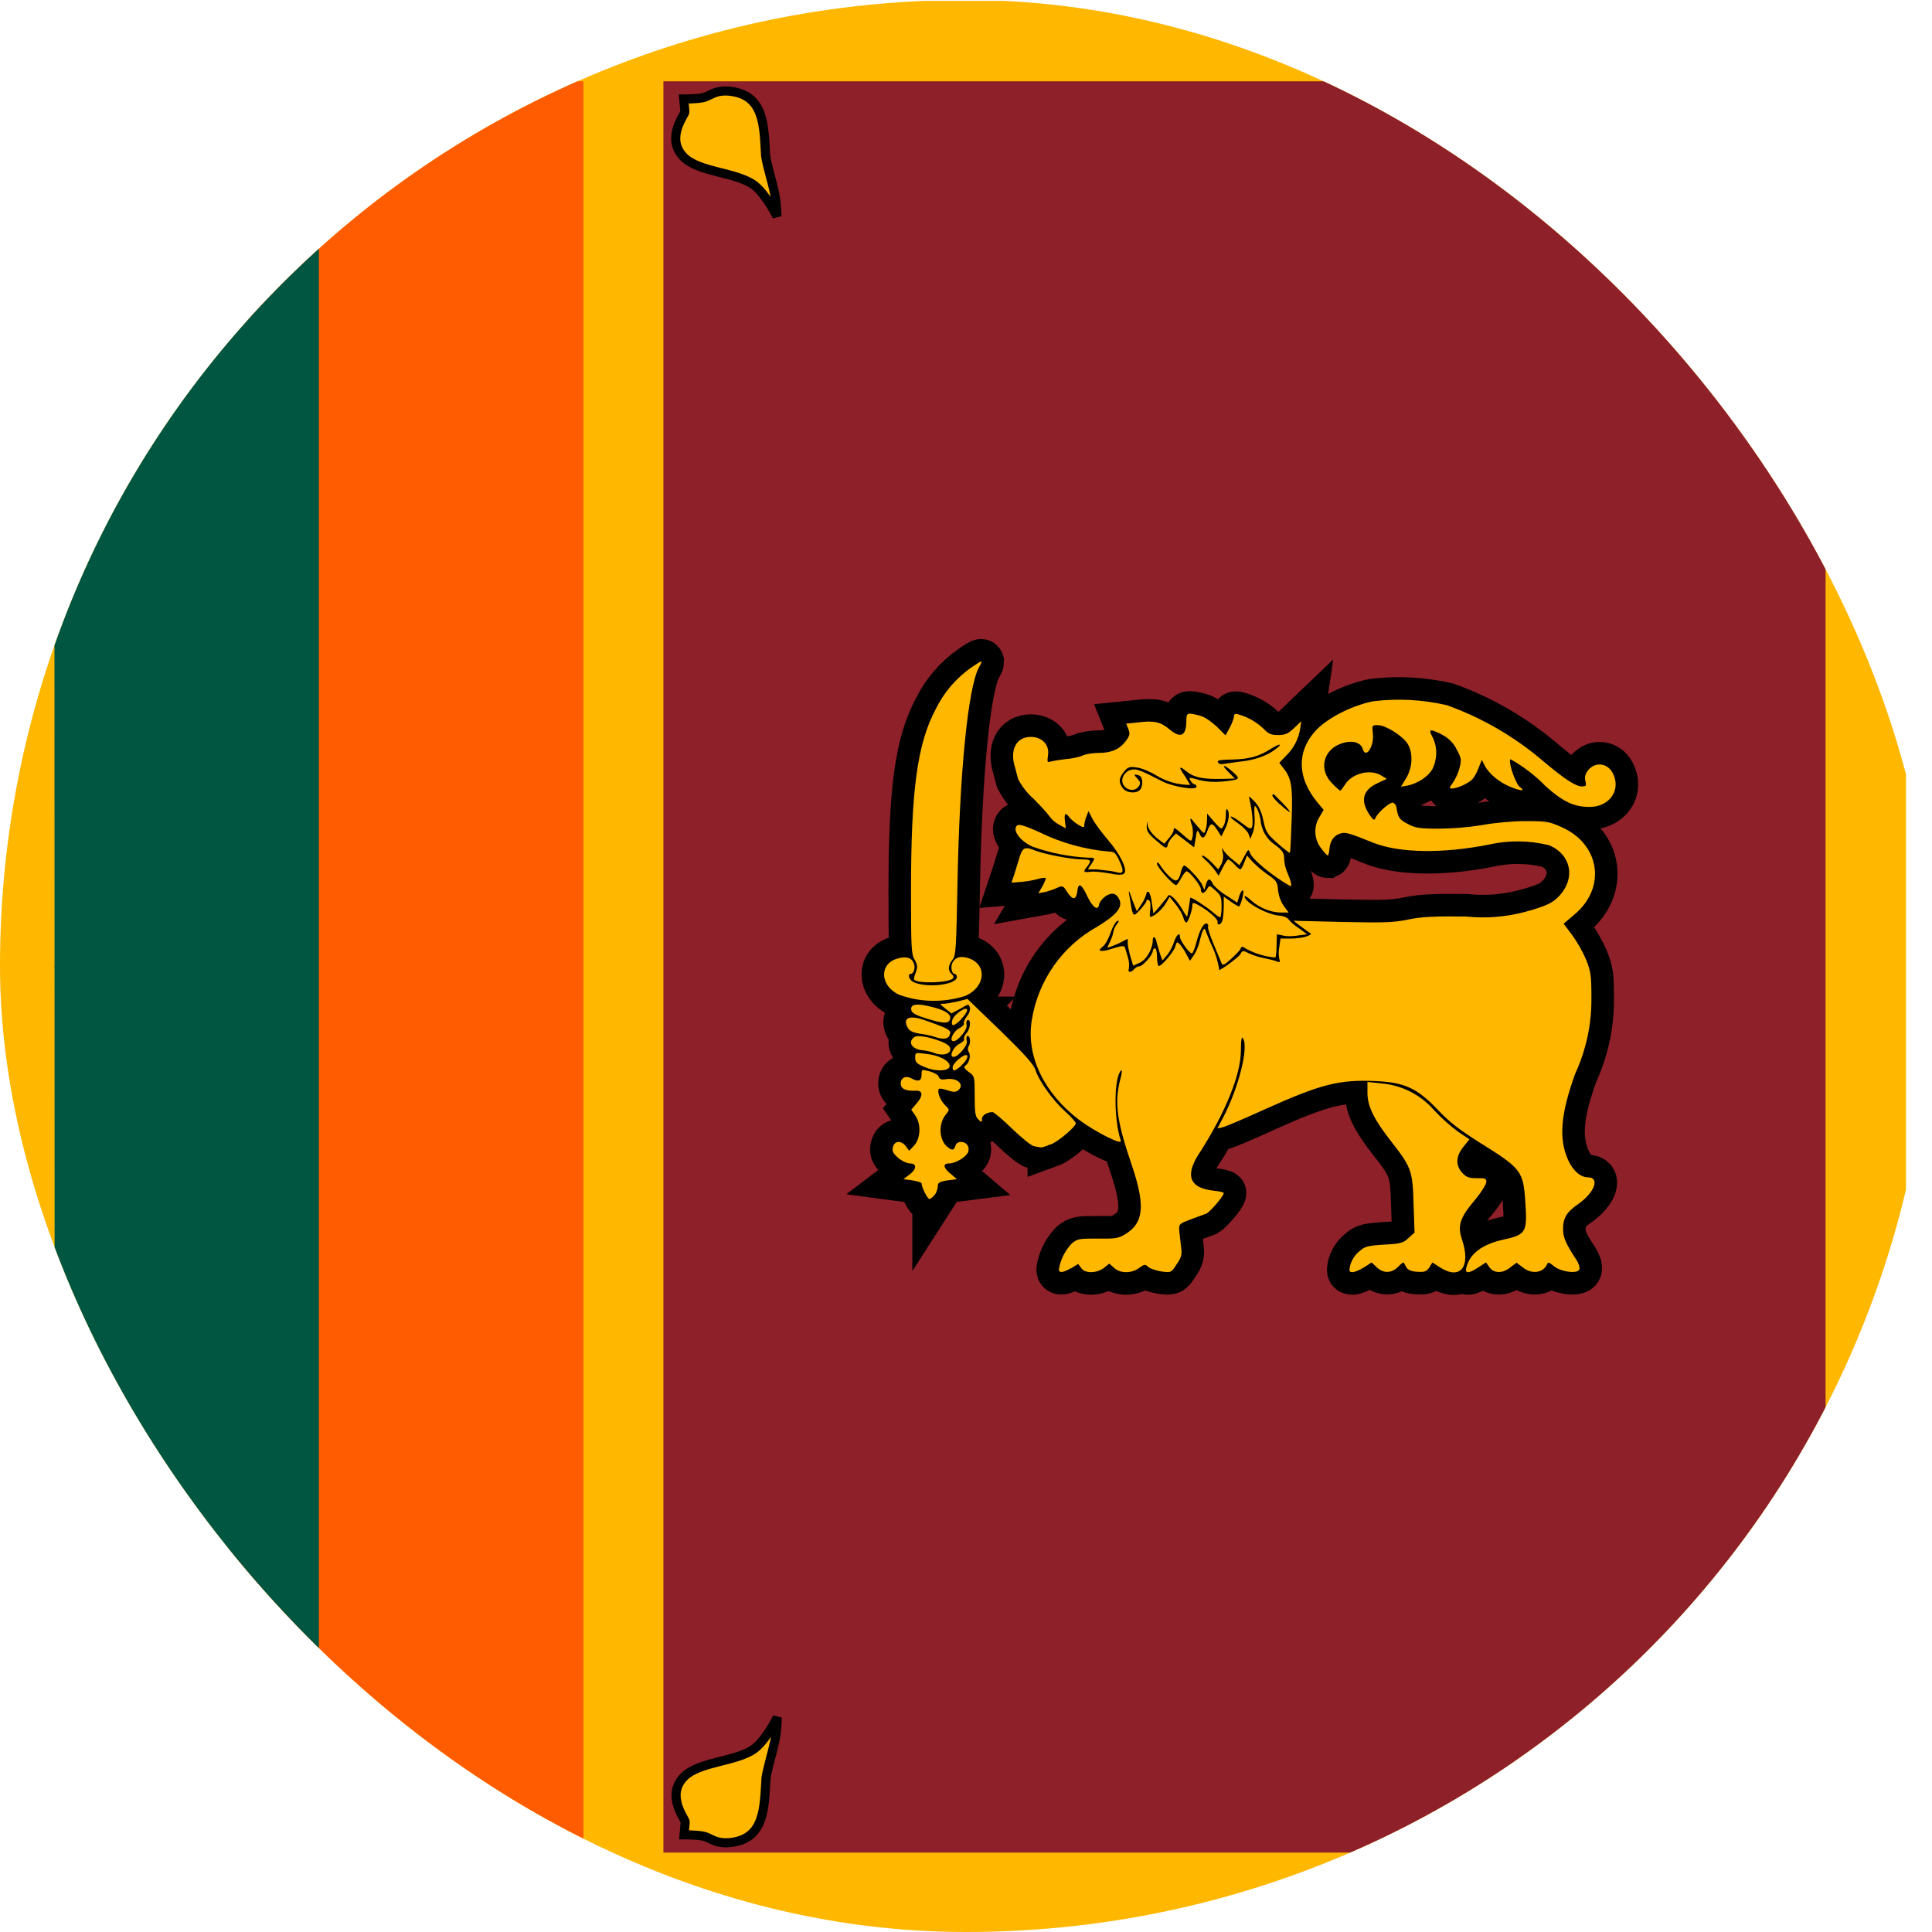 <svg width="24" height="24" viewBox="0 0 24 24" fill="none" xmlns="http://www.w3.org/2000/svg">
<g clip-path="url(#clip0_3905_9815)">
<g clip-path="url(#clip1_3905_9815)">
<path d="M-0.323 0.011H23.677V24.011H-0.323V0.011Z" fill="#FFB700"/>
<path d="M0.675 12.011L3.961 1.01H7.247V23.013H3.966L0.675 12.011Z" fill="#FF5B00"/>
<path d="M0.675 1.01H3.961V23.013H0.68L0.675 1.01Z" fill="#005641"/>
<path d="M8.241 1.01H22.678V23.013H8.241V1.01Z" fill="#8D2029"/>
<path d="M21.398 21.335C21.398 21.335 21.534 21.611 21.684 21.724C21.909 21.888 22.364 21.878 22.556 22.071C22.791 22.305 22.538 22.605 22.542 22.633L22.556 22.793C22.556 22.793 22.397 22.793 22.331 22.807C22.233 22.821 22.191 22.9 22.008 22.891C21.544 22.858 21.562 22.441 21.539 22.085C21.516 21.944 21.459 21.771 21.431 21.635C21.403 21.517 21.398 21.335 21.398 21.335Z" fill="#FFB700" stroke="black" stroke-width="0.113"/>
<path d="M9.656 21.335C9.656 21.335 9.52 21.611 9.37 21.724C9.145 21.888 8.691 21.878 8.498 22.071C8.264 22.305 8.517 22.605 8.512 22.633L8.498 22.793C8.498 22.793 8.658 22.793 8.723 22.807C8.822 22.821 8.864 22.9 9.047 22.891C9.511 22.858 9.492 22.441 9.516 22.085C9.539 21.944 9.595 21.771 9.623 21.635C9.652 21.517 9.656 21.335 9.656 21.335Z" fill="#FFB700" stroke="black" stroke-width="0.113"/>
<path d="M21.398 2.688C21.398 2.688 21.534 2.411 21.684 2.299C21.909 2.135 22.364 2.144 22.556 1.952C22.791 1.717 22.538 1.417 22.542 1.389L22.556 1.23C22.556 1.23 22.397 1.23 22.331 1.216C22.233 1.202 22.191 1.122 22.008 1.131C21.544 1.164 21.562 1.581 21.539 1.938C21.516 2.078 21.459 2.252 21.431 2.388C21.403 2.505 21.398 2.688 21.398 2.688Z" fill="#FFB700" stroke="black" stroke-width="0.113"/>
<path d="M9.652 2.688C9.652 2.688 9.516 2.411 9.366 2.299C9.141 2.135 8.686 2.144 8.494 1.952C8.259 1.717 8.513 1.417 8.508 1.389L8.494 1.23C8.494 1.23 8.653 1.23 8.719 1.216C8.817 1.202 8.859 1.122 9.042 1.131C9.506 1.164 9.488 1.581 9.511 1.938C9.534 2.078 9.591 2.252 9.619 2.388C9.647 2.505 9.652 2.688 9.652 2.688Z" fill="#FFB700" stroke="black" stroke-width="0.113"/>
<path d="M13.308 15.754L13.394 15.701L13.432 15.754C13.48 15.821 13.619 15.818 13.709 15.754L13.78 15.697L13.84 15.75C13.915 15.821 14.058 15.821 14.152 15.75C14.215 15.705 14.227 15.701 14.264 15.739C14.29 15.761 14.365 15.784 14.429 15.795C14.549 15.81 14.549 15.81 14.617 15.705C14.677 15.619 14.684 15.585 14.673 15.499L14.65 15.3C14.643 15.203 14.647 15.203 14.785 15.15L14.988 15.075C15.044 15.041 15.202 14.857 15.202 14.82C15.202 14.812 15.142 14.797 15.067 14.79C14.767 14.755 14.715 14.592 14.913 14.303C15.224 13.815 15.415 13.346 15.415 13.05C15.415 12.918 15.424 12.867 15.442 12.9C15.513 13.016 15.385 13.515 15.198 13.875L15.123 14.018L15.194 14.002C15.232 13.991 15.472 13.89 15.719 13.777C16.402 13.47 16.634 13.41 17.077 13.429C17.448 13.444 17.602 13.515 17.864 13.789C18.003 13.939 18.138 14.04 18.382 14.194C18.899 14.516 18.922 14.546 18.948 14.929C18.974 15.311 18.959 15.338 18.667 15.401C18.412 15.459 18.262 15.571 18.217 15.739C18.192 15.824 18.242 15.825 18.367 15.742L18.46 15.682L18.502 15.742C18.558 15.821 18.67 15.821 18.764 15.742L18.839 15.686L18.914 15.742C19.027 15.836 19.177 15.814 19.222 15.697C19.229 15.678 19.254 15.686 19.297 15.724C19.383 15.799 19.597 15.829 19.619 15.769C19.627 15.746 19.612 15.694 19.582 15.649C19.458 15.461 19.417 15.375 19.417 15.274C19.417 15.131 19.454 15.06 19.619 14.947C19.814 14.805 19.874 14.625 19.724 14.625C19.634 14.625 19.54 14.543 19.48 14.411C19.36 14.141 19.387 13.841 19.567 13.339C19.704 13.043 19.773 12.72 19.769 12.394C19.769 12.116 19.762 12.071 19.702 11.918C19.655 11.811 19.597 11.709 19.529 11.614L19.424 11.475L19.555 11.363C19.96 11.029 19.878 10.481 19.39 10.271C19.24 10.204 19.203 10.2 18.94 10.2C18.79 10.2 18.547 10.223 18.415 10.249C18.239 10.277 18.061 10.292 17.883 10.294C17.628 10.294 17.583 10.286 17.485 10.234C17.384 10.181 17.365 10.155 17.347 10.027C17.345 10.015 17.34 10.004 17.333 9.994C17.326 9.985 17.316 9.977 17.305 9.971C17.268 9.96 17.11 10.099 17.088 10.159C17.073 10.193 17.065 10.189 17.032 10.148C17 10.107 16.974 10.061 16.957 10.012C16.917 9.89 16.969 9.795 17.114 9.728L17.227 9.675L17.159 9.634C17.024 9.548 16.792 9.608 16.709 9.746C16.683 9.784 16.657 9.821 16.649 9.821C16.642 9.821 16.597 9.784 16.552 9.735C16.375 9.563 16.435 9.308 16.672 9.233C16.795 9.191 16.908 9.221 16.93 9.308C16.968 9.431 17.073 9.266 17.054 9.113C17.043 9.011 17.043 9.008 17.114 9.008C17.212 9.008 17.414 9.135 17.482 9.233C17.557 9.349 17.549 9.533 17.467 9.668L17.403 9.773L17.489 9.758C17.609 9.731 17.729 9.656 17.789 9.563C17.821 9.503 17.838 9.437 17.841 9.369C17.844 9.302 17.831 9.235 17.804 9.173C17.748 9.071 17.755 9.056 17.838 9.09C17.973 9.146 18.048 9.21 18.1 9.319C18.153 9.416 18.157 9.439 18.13 9.544C18.112 9.608 18.084 9.668 18.048 9.724C18.003 9.784 17.999 9.795 18.037 9.795C18.104 9.795 18.239 9.731 18.288 9.683C18.314 9.653 18.352 9.589 18.37 9.533L18.408 9.439L18.445 9.514C18.502 9.615 18.614 9.709 18.749 9.769C18.895 9.829 18.955 9.833 18.88 9.776C18.828 9.739 18.73 9.458 18.764 9.431C18.926 9.522 19.074 9.636 19.203 9.769C19.417 9.96 19.552 10.024 19.747 10.024C19.998 10.024 20.144 9.806 20.032 9.6C19.968 9.48 19.822 9.461 19.732 9.563C19.694 9.608 19.682 9.654 19.694 9.701C19.709 9.761 19.705 9.769 19.649 9.769C19.574 9.769 19.432 9.675 19.177 9.461C18.822 9.156 18.414 8.918 17.973 8.76C17.674 8.691 17.366 8.674 17.062 8.711C16.822 8.756 16.537 8.895 16.379 9.041C16.105 9.304 16.102 9.653 16.368 9.971L16.443 10.061L16.394 10.144C16.356 10.202 16.337 10.271 16.34 10.341C16.342 10.411 16.366 10.478 16.409 10.534C16.447 10.586 16.484 10.627 16.495 10.627C16.503 10.623 16.509 10.598 16.514 10.553C16.522 10.45 16.564 10.385 16.642 10.357C16.709 10.331 16.754 10.346 17.062 10.47C17.388 10.598 17.924 10.605 18.494 10.492C18.741 10.436 18.998 10.439 19.244 10.5C19.514 10.613 19.574 10.901 19.379 11.119C19.293 11.216 19.214 11.254 18.94 11.329C18.702 11.392 18.454 11.411 18.209 11.385C17.804 11.381 17.658 11.389 17.497 11.422C17.313 11.46 17.204 11.464 16.679 11.453L16.068 11.438L16.135 11.49L16.252 11.576C16.3 11.602 16.297 11.606 16.229 11.633C16.192 11.648 16.102 11.659 16.03 11.659H15.907L15.892 11.764C15.882 11.813 15.882 11.864 15.892 11.914C15.907 11.949 15.897 11.959 15.862 11.944C15.835 11.932 15.764 11.914 15.7 11.902C15.636 11.889 15.573 11.869 15.513 11.842C15.442 11.805 15.434 11.805 15.408 11.854C15.385 11.891 15.175 12.049 15.145 12.049C15.132 11.951 15.104 11.857 15.063 11.768C15.025 11.689 14.992 11.599 14.98 11.572C14.97 11.533 14.958 11.529 14.943 11.561C14.932 11.58 14.917 11.636 14.905 11.681C14.892 11.742 14.869 11.8 14.838 11.854L14.782 11.936L14.744 11.865C14.707 11.79 14.647 11.707 14.624 11.707C14.617 11.707 14.608 11.726 14.598 11.764C14.579 11.824 14.433 12 14.395 12C14.384 12 14.373 11.951 14.373 11.887C14.373 11.831 14.362 11.779 14.347 11.779C14.332 11.781 14.323 11.794 14.32 11.816C14.32 11.861 14.197 12.004 14.152 12.004C14.132 12.004 14.11 12.016 14.088 12.041C14.043 12.09 14.005 12.082 14.024 12.026C14.029 11.978 14.024 11.93 14.009 11.884L13.972 11.764C13.967 11.746 13.917 11.752 13.822 11.783C13.672 11.831 13.619 11.82 13.698 11.76C13.728 11.738 13.773 11.659 13.795 11.588C13.822 11.512 13.859 11.449 13.878 11.441C13.905 11.431 13.903 11.446 13.87 11.486C13.849 11.515 13.835 11.549 13.829 11.584C13.829 11.602 13.81 11.651 13.792 11.693C13.773 11.734 13.754 11.768 13.758 11.771C13.762 11.775 13.822 11.752 13.889 11.723L14.009 11.662V11.715C14.009 11.745 14.024 11.82 14.043 11.884L14.077 11.996L14.159 11.959C14.242 11.921 14.32 11.786 14.32 11.678C14.32 11.625 14.35 11.633 14.365 11.689C14.365 11.704 14.388 11.768 14.403 11.828L14.44 11.932L14.497 11.865C14.53 11.828 14.568 11.752 14.583 11.704C14.613 11.614 14.658 11.572 14.658 11.64C14.658 11.685 14.785 11.857 14.808 11.842C14.823 11.835 14.845 11.771 14.864 11.7C14.902 11.55 14.958 11.453 14.995 11.475C15.01 11.485 15.014 11.498 15.007 11.512C14.999 11.52 15.029 11.617 15.074 11.723L15.172 11.959C15.187 11.996 15.202 11.996 15.295 11.91C15.352 11.857 15.408 11.801 15.412 11.783C15.423 11.752 15.434 11.756 15.487 11.79C15.597 11.848 15.718 11.884 15.843 11.895C15.85 11.887 15.858 11.82 15.858 11.745L15.862 11.606L15.937 11.621C15.974 11.633 16.06 11.633 16.124 11.621L16.237 11.606L16.135 11.531C16.079 11.494 16.023 11.445 16.008 11.422C15.993 11.4 15.944 11.377 15.888 11.374C15.734 11.359 15.46 11.209 15.46 11.134C15.465 11.124 15.493 11.141 15.543 11.186C15.648 11.28 15.79 11.336 15.918 11.336H16.008L15.952 11.261C15.912 11.203 15.886 11.136 15.877 11.066C15.869 10.954 15.858 10.939 15.742 10.86C15.674 10.812 15.611 10.758 15.554 10.699L15.49 10.627L15.457 10.714C15.437 10.766 15.42 10.795 15.408 10.8C15.4 10.8 15.363 10.77 15.333 10.736C15.312 10.712 15.286 10.691 15.258 10.676C15.247 10.676 15.22 10.721 15.19 10.777L15.138 10.879L15.1 10.822C15.067 10.777 15.029 10.734 14.988 10.695C14.94 10.655 14.924 10.633 14.939 10.627C14.954 10.627 15.003 10.665 15.052 10.714L15.134 10.8L15.172 10.736C15.193 10.692 15.2 10.642 15.19 10.594C15.175 10.529 15.179 10.52 15.202 10.568C15.234 10.61 15.272 10.648 15.314 10.68L15.397 10.748L15.453 10.646C15.509 10.541 15.509 10.541 15.532 10.605C15.569 10.684 15.813 10.886 16.019 11.002C16.057 11.023 16.044 10.96 15.982 10.815C15.964 10.767 15.954 10.716 15.952 10.665C15.952 10.598 15.933 10.568 15.847 10.5C15.793 10.466 15.748 10.419 15.716 10.364C15.683 10.31 15.664 10.248 15.659 10.185C15.648 10.121 15.625 10.054 15.607 10.031C15.584 9.989 15.577 10.021 15.584 10.129C15.592 10.207 15.58 10.305 15.562 10.346L15.532 10.421L15.509 10.357C15.494 10.324 15.434 10.264 15.378 10.226C15.322 10.189 15.28 10.151 15.288 10.144C15.295 10.136 15.355 10.17 15.419 10.219C15.52 10.297 15.539 10.305 15.554 10.271C15.569 10.234 15.554 10.061 15.524 9.941C15.509 9.881 15.509 9.881 15.584 9.956C15.634 10.004 15.67 10.081 15.693 10.189C15.723 10.331 15.738 10.357 15.869 10.474C15.948 10.545 16.019 10.598 16.023 10.594C16.03 10.586 16.038 10.406 16.045 10.189C16.06 9.773 16.045 9.671 15.944 9.544L15.892 9.476L15.974 9.39C16.067 9.302 16.128 9.186 16.15 9.06L16.165 8.959L16.075 9.045C16 9.116 15.963 9.131 15.877 9.131C15.79 9.131 15.757 9.116 15.7 9.056C15.613 8.972 15.506 8.91 15.389 8.876C15.347 8.861 15.327 8.869 15.329 8.899C15.329 8.921 15.307 8.981 15.277 9.038L15.224 9.135L15.112 9.023C15.04 8.959 14.962 8.903 14.898 8.888C14.744 8.85 14.737 8.85 14.737 8.966C14.734 9.144 14.664 9.175 14.527 9.06C14.422 8.97 14.339 8.948 14.14 8.974L13.99 8.989L14.017 9.056C14.039 9.113 14.035 9.139 13.987 9.203C13.908 9.308 13.807 9.353 13.649 9.353C13.574 9.353 13.484 9.368 13.447 9.386C13.409 9.405 13.312 9.424 13.233 9.431C13.158 9.439 13.072 9.454 13.045 9.461C13.008 9.476 13.008 9.461 13.019 9.379C13.038 9.251 12.944 9.154 12.805 9.154C12.622 9.154 12.539 9.319 12.61 9.536L12.648 9.679C12.697 9.773 12.763 9.856 12.843 9.926C12.94 10.024 13.03 10.125 13.045 10.151C13.075 10.19 13.114 10.222 13.158 10.245L13.24 10.29L13.229 10.2C13.217 10.1 13.237 10.086 13.289 10.159C13.308 10.181 13.357 10.223 13.394 10.245C13.458 10.283 13.469 10.283 13.469 10.252C13.469 10.23 13.48 10.181 13.495 10.144L13.522 10.076L13.57 10.17C13.597 10.223 13.683 10.339 13.762 10.432C13.915 10.609 14.013 10.807 13.964 10.852C13.942 10.871 13.889 10.871 13.777 10.849C13.694 10.834 13.589 10.822 13.544 10.83C13.458 10.841 13.45 10.83 13.507 10.762C13.563 10.688 13.552 10.676 13.439 10.676C13.308 10.676 12.982 10.613 12.854 10.564C12.734 10.515 12.704 10.526 12.667 10.643L12.603 10.852L12.565 10.965L12.7 10.954C12.77 10.947 12.839 10.934 12.907 10.916C12.933 10.907 12.961 10.904 12.989 10.905C12.997 10.909 12.978 10.954 12.952 11.006L12.899 11.096L12.982 11.081C13.027 11.07 13.094 11.047 13.132 11.029C13.199 10.999 13.207 10.999 13.259 11.085C13.327 11.185 13.368 11.181 13.383 11.074C13.393 10.959 13.433 10.976 13.503 11.126C13.57 11.269 13.638 11.321 13.653 11.239C13.66 11.204 13.687 11.169 13.732 11.134C13.814 11.079 13.873 11.095 13.908 11.182C13.945 11.276 13.863 11.37 13.63 11.512C13.415 11.631 13.23 11.798 13.089 11.999C12.948 12.201 12.855 12.432 12.817 12.675C12.745 13.117 12.967 13.575 13.402 13.909C13.612 14.066 13.945 14.231 13.923 14.171C13.833 13.898 13.837 13.384 13.927 13.297C13.942 13.283 13.938 13.335 13.915 13.414C13.84 13.71 13.878 13.943 14.065 14.49C14.23 14.985 14.208 15.199 13.968 15.338C13.893 15.383 13.844 15.39 13.638 15.386C13.413 15.386 13.387 15.386 13.315 15.446C13.23 15.535 13.174 15.647 13.154 15.769C13.154 15.816 13.204 15.811 13.304 15.754H13.308Z" fill="#FFB700" stroke="black" stroke-width="0.56"/>
<path d="M16.945 15.743L17.039 15.683L17.103 15.743C17.185 15.821 17.287 15.818 17.365 15.739C17.405 15.699 17.429 15.68 17.437 15.683L17.47 15.743C17.488 15.775 17.533 15.794 17.605 15.799C17.692 15.803 17.718 15.799 17.755 15.746L17.793 15.683L17.887 15.743C18.142 15.908 18.277 15.735 18.16 15.394C18.104 15.221 18.138 15.124 18.322 14.906C18.4 14.813 18.464 14.711 18.464 14.681C18.464 14.64 18.449 14.633 18.344 14.636C18.247 14.636 18.217 14.625 18.164 14.569C18.079 14.474 18.084 14.366 18.179 14.246L18.254 14.153L18.119 14.063C18.011 13.983 17.911 13.894 17.819 13.796C17.653 13.602 17.417 13.481 17.163 13.459L16.987 13.44V13.575C16.987 13.744 17.069 13.909 17.287 14.186C17.534 14.501 17.549 14.55 17.56 14.963L17.572 15.311L17.497 15.379C17.433 15.439 17.407 15.45 17.197 15.461C16.998 15.473 16.953 15.484 16.897 15.536C16.832 15.585 16.786 15.656 16.769 15.735C16.758 15.791 16.762 15.803 16.803 15.803C16.829 15.803 16.893 15.776 16.945 15.743ZM11.613 14.843C11.635 14.809 11.648 14.77 11.65 14.73C11.65 14.693 11.673 14.678 11.77 14.663L11.887 14.648L11.812 14.584C11.718 14.509 11.707 14.453 11.789 14.453C11.872 14.453 12.007 14.37 12.029 14.306C12.037 14.271 12.032 14.243 12.014 14.22C11.969 14.168 11.883 14.175 11.868 14.235C11.849 14.295 11.823 14.295 11.755 14.235C11.662 14.141 11.658 13.95 11.755 13.838C11.797 13.785 11.797 13.785 11.74 13.729C11.68 13.669 11.635 13.556 11.665 13.526C11.673 13.519 11.722 13.526 11.77 13.545C11.845 13.568 11.872 13.568 11.902 13.545C11.988 13.474 11.894 13.384 11.752 13.406C11.697 13.416 11.667 13.406 11.662 13.376C11.654 13.354 11.605 13.324 11.549 13.309C11.448 13.283 11.448 13.283 11.448 13.354C11.448 13.429 11.405 13.443 11.32 13.395C11.253 13.358 11.189 13.388 11.189 13.459C11.189 13.526 11.252 13.556 11.377 13.549C11.467 13.545 11.47 13.613 11.384 13.71L11.32 13.785L11.369 13.856C11.444 13.961 11.437 14.138 11.358 14.228L11.294 14.295L11.253 14.239C11.193 14.164 11.114 14.168 11.092 14.25C11.08 14.303 11.092 14.325 11.159 14.385C11.204 14.423 11.272 14.453 11.305 14.453C11.392 14.453 11.388 14.524 11.298 14.591L11.223 14.648L11.335 14.663C11.395 14.674 11.448 14.689 11.448 14.7C11.448 14.749 11.523 14.895 11.545 14.895C11.565 14.89 11.588 14.871 11.613 14.839V14.843Z" fill="#FFB700" stroke="black" stroke-width="0.56"/>
<path d="M13.045 14.22C13.147 14.183 13.364 13.995 13.364 13.954C13.364 13.939 13.304 13.871 13.229 13.804C13.079 13.669 12.91 13.433 12.865 13.298C12.843 13.223 12.734 13.103 12.427 12.803L12.018 12.409L11.902 12.439C11.834 12.454 11.755 12.469 11.725 12.469C11.669 12.469 11.669 12.469 11.744 12.529L11.819 12.589L11.932 12.529C12.033 12.469 12.037 12.469 12.048 12.518C12.055 12.544 12.04 12.593 12.01 12.626C11.984 12.66 11.969 12.701 11.973 12.713C11.98 12.728 11.962 12.748 11.917 12.773C11.842 12.81 11.785 12.934 11.845 12.934C11.902 12.934 12.022 12.784 12.007 12.735C12.002 12.705 12.004 12.685 12.014 12.675C12.063 12.649 12.059 12.765 12.014 12.825C11.984 12.855 11.969 12.893 11.977 12.908C11.982 12.923 11.962 12.943 11.917 12.968C11.842 13.005 11.785 13.129 11.845 13.129C11.905 13.129 12.022 12.986 12.01 12.934C12.003 12.904 12.004 12.883 12.014 12.87C12.048 12.855 12.063 12.945 12.037 12.99C12.028 13.002 12.024 13.017 12.024 13.031C12.024 13.046 12.028 13.06 12.037 13.073C12.063 13.121 12.037 13.211 11.988 13.241C11.968 13.254 11.983 13.279 12.033 13.316C12.108 13.369 12.108 13.376 12.108 13.616C12.108 13.819 12.115 13.871 12.153 13.905C12.185 13.943 12.2 13.943 12.198 13.905C12.194 13.849 12.273 13.815 12.329 13.815C12.348 13.815 12.457 13.909 12.573 14.021C12.689 14.134 12.813 14.235 12.847 14.239L12.929 14.254C12.94 14.254 12.993 14.243 13.045 14.216V14.22ZM11.797 13.241C11.797 13.178 11.662 13.106 11.5 13.091C11.369 13.073 11.369 13.076 11.369 13.14C11.369 13.193 11.388 13.215 11.482 13.253C11.624 13.316 11.797 13.309 11.797 13.241Z" fill="#FFB700" stroke="black" stroke-width="0.56"/>
<path d="M11.943 13.234C12.01 13.174 12.04 13.106 11.999 13.106C11.958 13.106 11.834 13.211 11.834 13.256C11.834 13.316 11.857 13.312 11.947 13.234H11.943ZM11.804 13.043C11.812 13.01 11.783 12.979 11.718 12.949C11.568 12.885 11.395 12.851 11.354 12.885C11.275 12.949 11.328 13.031 11.452 13.046C11.504 13.05 11.572 13.065 11.605 13.08C11.703 13.117 11.793 13.099 11.804 13.043ZM11.804 12.844C11.812 12.795 11.778 12.776 11.504 12.679C11.298 12.604 11.208 12.641 11.275 12.765C11.298 12.806 11.335 12.825 11.422 12.84C11.485 12.848 11.572 12.866 11.613 12.881C11.728 12.919 11.79 12.906 11.8 12.844H11.804ZM11.939 12.66C11.98 12.619 12.014 12.57 12.014 12.547C12.014 12.491 11.853 12.596 11.83 12.671C11.81 12.759 11.848 12.755 11.943 12.66H11.939ZM11.804 12.649C11.812 12.589 11.717 12.537 11.519 12.495C11.374 12.463 11.308 12.48 11.32 12.547C11.328 12.585 11.377 12.611 11.508 12.652C11.729 12.72 11.793 12.72 11.804 12.649ZM11.992 12.371C12.247 12.259 12.265 11.977 12.029 11.902C11.934 11.873 11.869 11.89 11.834 11.955C11.804 12.008 11.823 12.098 11.86 12.098C11.875 12.1 11.884 12.113 11.887 12.135C11.887 12.236 11.504 12.277 11.347 12.199C11.29 12.172 11.272 12.098 11.313 12.098C11.35 12.098 11.373 12.023 11.354 11.974C11.329 11.899 11.263 11.876 11.155 11.906C10.919 11.966 10.927 12.244 11.167 12.356C11.432 12.453 11.723 12.458 11.992 12.371Z" fill="#FFB700" stroke="black" stroke-width="0.56"/>
<path d="M11.838 12.154C11.85 12.136 11.845 12.119 11.823 12.101C11.773 12.056 11.775 11.998 11.83 11.925C11.875 11.873 11.879 11.79 11.894 10.984C11.92 9.593 12.025 8.546 12.16 8.291C12.217 8.194 12.209 8.194 12.067 8.291C11.88 8.422 11.729 8.597 11.628 8.801C11.395 9.233 11.317 9.814 11.317 11.059C11.317 11.764 11.32 11.857 11.362 11.921C11.399 11.989 11.399 12.011 11.377 12.079C11.358 12.12 11.35 12.165 11.358 12.172C11.41 12.221 11.785 12.21 11.838 12.154ZM13.942 10.826C13.953 10.815 13.934 10.751 13.904 10.691C13.859 10.594 13.84 10.579 13.777 10.579C13.477 10.553 13.184 10.471 12.914 10.339C12.723 10.252 12.652 10.234 12.633 10.256C12.573 10.312 12.67 10.444 12.82 10.515C13.041 10.595 13.272 10.641 13.507 10.654C13.608 10.654 13.612 10.654 13.552 10.74L13.514 10.8H13.627L13.814 10.822C13.927 10.849 13.927 10.849 13.942 10.826Z" fill="#FFB700" stroke="black" stroke-width="0.56"/>
<path d="M15.127 11.453C15.127 11.415 15.018 11.321 14.913 11.258C14.827 11.209 14.812 11.205 14.812 11.246C14.812 11.306 14.759 11.46 14.737 11.46C14.722 11.455 14.709 11.434 14.699 11.396C14.688 11.359 14.647 11.284 14.605 11.235L14.53 11.141L14.478 11.228C14.425 11.31 14.332 11.389 14.29 11.389C14.283 11.389 14.279 11.344 14.29 11.295C14.295 11.23 14.289 11.193 14.272 11.183C14.254 11.173 14.244 11.175 14.242 11.19C14.242 11.22 14.114 11.363 14.092 11.363C14.077 11.36 14.064 11.33 14.054 11.273L14.024 11.093C14.019 11.05 14.032 11.075 14.062 11.168L14.122 11.321L14.182 11.228C14.209 11.189 14.229 11.146 14.242 11.1C14.242 11.08 14.25 11.074 14.268 11.081C14.283 11.089 14.302 11.153 14.309 11.22L14.328 11.348L14.395 11.273L14.493 11.153C14.519 11.108 14.523 11.108 14.579 11.153C14.609 11.183 14.658 11.246 14.688 11.299C14.718 11.351 14.744 11.389 14.748 11.385L14.77 11.265L14.785 11.153C14.789 11.134 14.988 11.265 15.063 11.329C15.108 11.37 15.153 11.4 15.16 11.393C15.168 11.385 15.175 11.325 15.175 11.254C15.175 11.149 15.164 11.119 15.1 11.063C15.025 10.995 15.025 10.995 14.995 11.044C14.958 11.108 14.917 11.108 14.917 11.044C14.917 10.999 14.774 10.823 14.74 10.823C14.725 10.828 14.703 10.856 14.673 10.909C14.628 10.988 14.617 10.995 14.609 10.995C14.572 10.995 14.373 10.77 14.373 10.733C14.373 10.7 14.389 10.71 14.422 10.763C14.455 10.812 14.494 10.857 14.538 10.898C14.613 10.965 14.643 10.95 14.673 10.819C14.685 10.779 14.698 10.756 14.71 10.751C14.74 10.751 14.913 10.935 14.935 10.995L14.962 11.055L14.98 10.988C15.003 10.908 15.032 10.905 15.067 10.98C15.082 11.01 15.157 11.078 15.232 11.123L15.37 11.213L15.397 11.123C15.417 11.073 15.432 11.053 15.442 11.063C15.457 11.081 15.419 11.231 15.393 11.261C15.393 11.265 15.344 11.239 15.295 11.205L15.202 11.138V11.258C15.202 11.321 15.194 11.4 15.187 11.43C15.168 11.49 15.123 11.505 15.123 11.453H15.127ZM14.433 10.5C14.268 10.365 14.245 10.335 14.245 10.268L14.249 10.2L14.26 10.264C14.268 10.301 14.313 10.361 14.365 10.406L14.463 10.481L14.519 10.414C14.553 10.376 14.579 10.331 14.579 10.316C14.579 10.271 14.587 10.275 14.699 10.373C14.797 10.459 14.8 10.459 14.812 10.403C14.823 10.373 14.819 10.313 14.812 10.271C14.774 10.161 14.78 10.141 14.83 10.211L14.92 10.316C14.958 10.358 14.962 10.358 14.977 10.305C14.988 10.271 14.995 10.215 14.995 10.178V10.106L15.082 10.208C15.168 10.305 15.175 10.309 15.198 10.26C15.217 10.234 15.228 10.17 15.228 10.121C15.228 10.056 15.235 10.036 15.25 10.061C15.28 10.106 15.262 10.219 15.209 10.316L15.172 10.391L15.123 10.313C15.059 10.215 15.037 10.215 14.999 10.32C14.964 10.42 14.93 10.43 14.898 10.35C14.875 10.301 14.868 10.309 14.853 10.414L14.834 10.526L14.722 10.44L14.609 10.354L14.553 10.41C14.527 10.444 14.504 10.485 14.504 10.5C14.502 10.538 14.478 10.538 14.433 10.5ZM15.895 9.99C15.839 9.938 15.798 9.885 15.805 9.878C15.818 9.865 15.825 9.863 15.828 9.87L15.94 9.983C16.068 10.118 16.042 10.121 15.899 9.99H15.895ZM13.945 9.788C13.893 9.713 13.897 9.668 13.964 9.585C14.009 9.529 14.032 9.521 14.114 9.533C14.17 9.536 14.287 9.585 14.373 9.638C14.497 9.712 14.64 9.751 14.785 9.75L14.722 9.645C14.637 9.525 14.642 9.504 14.737 9.581C14.834 9.66 14.95 9.683 15.213 9.675L15.34 9.671L15.265 9.596C15.164 9.495 15.194 9.484 15.31 9.585C15.415 9.679 15.412 9.686 15.183 9.709C15.087 9.718 14.991 9.712 14.898 9.69C14.77 9.653 14.763 9.656 14.789 9.698C14.807 9.725 14.823 9.74 14.838 9.743C14.853 9.745 14.862 9.755 14.864 9.773C14.864 9.821 14.587 9.776 14.452 9.713C14.152 9.559 14.114 9.544 14.039 9.566C14.019 9.573 14 9.585 13.985 9.6C13.969 9.615 13.957 9.633 13.949 9.653C13.9 9.776 14.077 9.874 14.148 9.765C14.17 9.731 14.167 9.713 14.129 9.671C14.077 9.621 14.084 9.609 14.152 9.634C14.2 9.653 14.204 9.769 14.159 9.814C14.11 9.863 13.99 9.851 13.945 9.788Z" fill="#000001" stroke="black" stroke-width="0.56"/>
<path d="M15.142 9.484C15.104 9.446 15.134 9.439 15.303 9.435C15.513 9.431 15.64 9.398 15.79 9.3C15.91 9.225 15.944 9.24 15.828 9.319C15.727 9.394 15.565 9.446 15.404 9.461L15.213 9.488C15.178 9.495 15.153 9.494 15.138 9.484H15.142Z" fill="#000001" stroke="black" stroke-width="0.56"/>
<path d="M13.308 15.754L13.394 15.701L13.432 15.754C13.48 15.821 13.619 15.818 13.709 15.754L13.78 15.697L13.84 15.75C13.915 15.821 14.058 15.821 14.152 15.75C14.215 15.705 14.227 15.701 14.264 15.739C14.29 15.761 14.365 15.784 14.429 15.795C14.549 15.81 14.549 15.81 14.617 15.705C14.677 15.619 14.684 15.585 14.673 15.499L14.65 15.3C14.643 15.203 14.647 15.203 14.785 15.15L14.988 15.075C15.044 15.041 15.202 14.857 15.202 14.82C15.202 14.812 15.142 14.797 15.067 14.79C14.767 14.755 14.715 14.592 14.913 14.303C15.224 13.815 15.415 13.346 15.415 13.05C15.415 12.918 15.424 12.867 15.442 12.9C15.513 13.016 15.385 13.515 15.198 13.875L15.123 14.018L15.194 14.002C15.232 13.991 15.472 13.89 15.719 13.777C16.402 13.47 16.634 13.41 17.077 13.429C17.448 13.444 17.602 13.515 17.864 13.789C18.003 13.939 18.138 14.04 18.382 14.194C18.899 14.516 18.922 14.546 18.948 14.929C18.974 15.311 18.959 15.338 18.667 15.401C18.412 15.459 18.262 15.571 18.217 15.739C18.192 15.824 18.242 15.825 18.367 15.742L18.46 15.682L18.502 15.742C18.558 15.821 18.67 15.821 18.764 15.742L18.839 15.686L18.914 15.742C19.027 15.836 19.177 15.814 19.222 15.697C19.229 15.678 19.254 15.686 19.297 15.724C19.383 15.799 19.597 15.829 19.619 15.769C19.627 15.746 19.612 15.694 19.582 15.649C19.458 15.461 19.417 15.375 19.417 15.274C19.417 15.131 19.454 15.06 19.619 14.947C19.814 14.805 19.874 14.625 19.724 14.625C19.634 14.625 19.54 14.543 19.48 14.411C19.36 14.141 19.387 13.841 19.567 13.339C19.704 13.043 19.773 12.72 19.769 12.394C19.769 12.116 19.762 12.071 19.702 11.918C19.655 11.811 19.597 11.709 19.529 11.614L19.424 11.475L19.555 11.363C19.96 11.029 19.878 10.481 19.39 10.271C19.24 10.204 19.203 10.2 18.94 10.2C18.79 10.2 18.547 10.223 18.415 10.249C18.239 10.277 18.061 10.292 17.883 10.294C17.628 10.294 17.583 10.286 17.485 10.234C17.384 10.181 17.365 10.155 17.347 10.027C17.345 10.015 17.34 10.004 17.333 9.994C17.326 9.985 17.316 9.977 17.305 9.971C17.268 9.96 17.11 10.099 17.088 10.159C17.073 10.193 17.065 10.189 17.032 10.148C17 10.107 16.974 10.061 16.957 10.012C16.917 9.89 16.969 9.795 17.114 9.728L17.227 9.675L17.159 9.634C17.024 9.548 16.792 9.608 16.709 9.746C16.683 9.784 16.657 9.821 16.649 9.821C16.642 9.821 16.597 9.784 16.552 9.735C16.375 9.563 16.435 9.308 16.672 9.233C16.795 9.191 16.908 9.221 16.93 9.308C16.968 9.431 17.073 9.266 17.054 9.113C17.043 9.011 17.043 9.008 17.114 9.008C17.212 9.008 17.414 9.135 17.482 9.233C17.557 9.349 17.549 9.533 17.467 9.668L17.403 9.773L17.489 9.758C17.609 9.731 17.729 9.656 17.789 9.563C17.821 9.503 17.838 9.437 17.841 9.369C17.844 9.302 17.831 9.235 17.804 9.173C17.748 9.071 17.755 9.056 17.838 9.09C17.973 9.146 18.048 9.21 18.1 9.319C18.153 9.416 18.157 9.439 18.13 9.544C18.112 9.608 18.084 9.668 18.048 9.724C18.003 9.784 17.999 9.795 18.037 9.795C18.104 9.795 18.239 9.731 18.288 9.683C18.314 9.653 18.352 9.589 18.37 9.533L18.408 9.439L18.445 9.514C18.502 9.615 18.614 9.709 18.749 9.769C18.895 9.829 18.955 9.833 18.88 9.776C18.828 9.739 18.73 9.458 18.764 9.431C18.926 9.522 19.074 9.636 19.203 9.769C19.417 9.96 19.552 10.024 19.747 10.024C19.998 10.024 20.144 9.806 20.032 9.6C19.968 9.48 19.822 9.461 19.732 9.563C19.694 9.608 19.682 9.654 19.694 9.701C19.709 9.761 19.705 9.769 19.649 9.769C19.574 9.769 19.432 9.675 19.177 9.461C18.822 9.156 18.414 8.918 17.973 8.76C17.674 8.691 17.366 8.674 17.062 8.711C16.822 8.756 16.537 8.895 16.379 9.041C16.105 9.304 16.102 9.653 16.368 9.971L16.443 10.061L16.394 10.144C16.356 10.202 16.337 10.271 16.34 10.341C16.342 10.411 16.366 10.478 16.409 10.534C16.447 10.586 16.484 10.627 16.495 10.627C16.503 10.623 16.509 10.598 16.514 10.553C16.522 10.45 16.564 10.385 16.642 10.357C16.709 10.331 16.754 10.346 17.062 10.47C17.388 10.598 17.924 10.605 18.494 10.492C18.741 10.436 18.998 10.439 19.244 10.5C19.514 10.613 19.574 10.901 19.379 11.119C19.293 11.216 19.214 11.254 18.94 11.329C18.702 11.392 18.454 11.411 18.209 11.385C17.804 11.381 17.658 11.389 17.497 11.422C17.313 11.46 17.204 11.464 16.679 11.453L16.068 11.438L16.135 11.49L16.252 11.576C16.3 11.602 16.297 11.606 16.229 11.633C16.192 11.648 16.102 11.659 16.03 11.659H15.907L15.892 11.764C15.882 11.813 15.882 11.864 15.892 11.914C15.907 11.949 15.897 11.959 15.862 11.944C15.835 11.932 15.764 11.914 15.7 11.902C15.636 11.889 15.573 11.869 15.513 11.842C15.442 11.805 15.434 11.805 15.408 11.854C15.385 11.891 15.175 12.049 15.145 12.049C15.132 11.951 15.104 11.857 15.063 11.768C15.025 11.689 14.992 11.599 14.98 11.572C14.97 11.533 14.958 11.529 14.943 11.561C14.932 11.58 14.917 11.636 14.905 11.681C14.892 11.742 14.869 11.8 14.838 11.854L14.782 11.936L14.744 11.865C14.707 11.79 14.647 11.707 14.624 11.707C14.617 11.707 14.608 11.726 14.598 11.764C14.579 11.824 14.433 12 14.395 12C14.384 12 14.373 11.951 14.373 11.887C14.373 11.831 14.362 11.779 14.347 11.779C14.332 11.781 14.323 11.794 14.32 11.816C14.32 11.861 14.197 12.004 14.152 12.004C14.132 12.004 14.11 12.016 14.088 12.041C14.043 12.09 14.005 12.082 14.024 12.026C14.029 11.978 14.024 11.93 14.009 11.884L13.972 11.764C13.967 11.746 13.917 11.752 13.822 11.783C13.672 11.831 13.619 11.82 13.698 11.76C13.728 11.738 13.773 11.659 13.795 11.588C13.822 11.512 13.859 11.449 13.878 11.441C13.905 11.431 13.903 11.446 13.87 11.486C13.849 11.515 13.835 11.549 13.829 11.584C13.829 11.602 13.81 11.651 13.792 11.693C13.773 11.734 13.754 11.768 13.758 11.771C13.762 11.775 13.822 11.752 13.889 11.723L14.009 11.662V11.715C14.009 11.745 14.024 11.82 14.043 11.884L14.077 11.996L14.159 11.959C14.242 11.921 14.32 11.786 14.32 11.678C14.32 11.625 14.35 11.633 14.365 11.689C14.365 11.704 14.388 11.768 14.403 11.828L14.44 11.932L14.497 11.865C14.53 11.828 14.568 11.752 14.583 11.704C14.613 11.614 14.658 11.572 14.658 11.64C14.658 11.685 14.785 11.857 14.808 11.842C14.823 11.835 14.845 11.771 14.864 11.7C14.902 11.55 14.958 11.453 14.995 11.475C15.01 11.485 15.014 11.498 15.007 11.512C14.999 11.52 15.029 11.617 15.074 11.723L15.172 11.959C15.187 11.996 15.202 11.996 15.295 11.91C15.352 11.857 15.408 11.801 15.412 11.783C15.423 11.752 15.434 11.756 15.487 11.79C15.597 11.848 15.718 11.884 15.843 11.895C15.85 11.887 15.858 11.82 15.858 11.745L15.862 11.606L15.937 11.621C15.974 11.633 16.06 11.633 16.124 11.621L16.237 11.606L16.135 11.531C16.079 11.494 16.023 11.445 16.008 11.422C15.993 11.4 15.944 11.377 15.888 11.374C15.734 11.359 15.46 11.209 15.46 11.134C15.465 11.124 15.493 11.141 15.543 11.186C15.648 11.28 15.79 11.336 15.918 11.336H16.008L15.952 11.261C15.912 11.203 15.886 11.136 15.877 11.066C15.869 10.954 15.858 10.939 15.742 10.86C15.674 10.812 15.611 10.758 15.554 10.699L15.49 10.627L15.457 10.714C15.437 10.766 15.42 10.795 15.408 10.8C15.4 10.8 15.363 10.77 15.333 10.736C15.312 10.712 15.286 10.691 15.258 10.676C15.247 10.676 15.22 10.721 15.19 10.777L15.138 10.879L15.1 10.822C15.067 10.777 15.029 10.734 14.988 10.695C14.94 10.655 14.924 10.633 14.939 10.627C14.954 10.627 15.003 10.665 15.052 10.714L15.134 10.8L15.172 10.736C15.193 10.692 15.2 10.642 15.19 10.594C15.175 10.529 15.179 10.52 15.202 10.568C15.234 10.61 15.272 10.648 15.314 10.68L15.397 10.748L15.453 10.646C15.509 10.541 15.509 10.541 15.532 10.605C15.569 10.684 15.813 10.886 16.019 11.002C16.057 11.023 16.044 10.96 15.982 10.815C15.964 10.767 15.954 10.716 15.952 10.665C15.952 10.598 15.933 10.568 15.847 10.5C15.793 10.466 15.748 10.419 15.716 10.364C15.683 10.31 15.664 10.248 15.659 10.185C15.648 10.121 15.625 10.054 15.607 10.031C15.584 9.989 15.577 10.021 15.584 10.129C15.592 10.207 15.58 10.305 15.562 10.346L15.532 10.421L15.509 10.357C15.494 10.324 15.434 10.264 15.378 10.226C15.322 10.189 15.28 10.151 15.288 10.144C15.295 10.136 15.355 10.17 15.419 10.219C15.52 10.297 15.539 10.305 15.554 10.271C15.569 10.234 15.554 10.061 15.524 9.941C15.509 9.881 15.509 9.881 15.584 9.956C15.634 10.004 15.67 10.081 15.693 10.189C15.723 10.331 15.738 10.357 15.869 10.474C15.948 10.545 16.019 10.598 16.023 10.594C16.03 10.586 16.038 10.406 16.045 10.189C16.06 9.773 16.045 9.671 15.944 9.544L15.892 9.476L15.974 9.39C16.067 9.302 16.128 9.186 16.15 9.06L16.165 8.959L16.075 9.045C16 9.116 15.963 9.131 15.877 9.131C15.79 9.131 15.757 9.116 15.7 9.056C15.613 8.972 15.506 8.91 15.389 8.876C15.347 8.861 15.327 8.869 15.329 8.899C15.329 8.921 15.307 8.981 15.277 9.038L15.224 9.135L15.112 9.023C15.04 8.959 14.962 8.903 14.898 8.888C14.744 8.85 14.737 8.85 14.737 8.966C14.734 9.144 14.664 9.175 14.527 9.06C14.422 8.97 14.339 8.948 14.14 8.974L13.99 8.989L14.017 9.056C14.039 9.113 14.035 9.139 13.987 9.203C13.908 9.308 13.807 9.353 13.649 9.353C13.574 9.353 13.484 9.368 13.447 9.386C13.409 9.405 13.312 9.424 13.233 9.431C13.158 9.439 13.072 9.454 13.045 9.461C13.008 9.476 13.008 9.461 13.019 9.379C13.038 9.251 12.944 9.154 12.805 9.154C12.622 9.154 12.539 9.319 12.61 9.536L12.648 9.679C12.697 9.773 12.763 9.856 12.843 9.926C12.94 10.024 13.03 10.125 13.045 10.151C13.075 10.19 13.114 10.222 13.158 10.245L13.24 10.29L13.229 10.2C13.217 10.1 13.237 10.086 13.289 10.159C13.308 10.181 13.357 10.223 13.394 10.245C13.458 10.283 13.469 10.283 13.469 10.252C13.469 10.23 13.48 10.181 13.495 10.144L13.522 10.076L13.57 10.17C13.597 10.223 13.683 10.339 13.762 10.432C13.915 10.609 14.013 10.807 13.964 10.852C13.942 10.871 13.889 10.871 13.777 10.849C13.694 10.834 13.589 10.822 13.544 10.83C13.458 10.841 13.45 10.83 13.507 10.762C13.563 10.688 13.552 10.676 13.439 10.676C13.308 10.676 12.982 10.613 12.854 10.564C12.734 10.515 12.704 10.526 12.667 10.643L12.603 10.852L12.565 10.965L12.7 10.954C12.77 10.947 12.839 10.934 12.907 10.916C12.933 10.907 12.961 10.904 12.989 10.905C12.997 10.909 12.978 10.954 12.952 11.006L12.899 11.096L12.982 11.081C13.027 11.07 13.094 11.047 13.132 11.029C13.199 10.999 13.207 10.999 13.259 11.085C13.327 11.185 13.368 11.181 13.383 11.074C13.393 10.959 13.433 10.976 13.503 11.126C13.57 11.269 13.638 11.321 13.653 11.239C13.66 11.204 13.687 11.169 13.732 11.134C13.814 11.079 13.873 11.095 13.908 11.182C13.945 11.276 13.863 11.37 13.63 11.512C13.415 11.631 13.23 11.798 13.089 11.999C12.948 12.201 12.855 12.432 12.817 12.675C12.745 13.117 12.967 13.575 13.402 13.909C13.612 14.066 13.945 14.231 13.923 14.171C13.833 13.898 13.837 13.384 13.927 13.297C13.942 13.283 13.938 13.335 13.915 13.414C13.84 13.71 13.878 13.943 14.065 14.49C14.23 14.985 14.208 15.199 13.968 15.338C13.893 15.383 13.844 15.39 13.638 15.386C13.413 15.386 13.387 15.386 13.315 15.446C13.23 15.535 13.174 15.647 13.154 15.769C13.154 15.816 13.204 15.811 13.304 15.754H13.308Z" fill="#FFB700"/>
<path d="M16.945 15.743L17.039 15.683L17.103 15.743C17.185 15.821 17.287 15.818 17.365 15.739C17.405 15.699 17.429 15.68 17.437 15.683L17.47 15.743C17.488 15.775 17.533 15.794 17.605 15.799C17.692 15.803 17.718 15.799 17.755 15.746L17.793 15.683L17.887 15.743C18.142 15.908 18.277 15.735 18.16 15.394C18.104 15.221 18.138 15.124 18.322 14.906C18.4 14.813 18.464 14.711 18.464 14.681C18.464 14.64 18.449 14.633 18.344 14.636C18.247 14.636 18.217 14.625 18.164 14.569C18.079 14.474 18.084 14.366 18.179 14.246L18.254 14.153L18.119 14.063C18.011 13.983 17.911 13.894 17.819 13.796C17.653 13.602 17.417 13.481 17.163 13.459L16.987 13.44V13.575C16.987 13.744 17.069 13.909 17.287 14.186C17.534 14.501 17.549 14.55 17.56 14.963L17.572 15.311L17.497 15.379C17.433 15.439 17.407 15.45 17.197 15.461C16.998 15.473 16.953 15.484 16.897 15.536C16.832 15.585 16.786 15.656 16.769 15.735C16.758 15.791 16.762 15.803 16.803 15.803C16.829 15.803 16.893 15.776 16.945 15.743ZM11.613 14.843C11.635 14.809 11.648 14.77 11.65 14.73C11.65 14.693 11.673 14.678 11.77 14.663L11.887 14.648L11.812 14.584C11.718 14.509 11.707 14.453 11.789 14.453C11.872 14.453 12.007 14.37 12.029 14.306C12.037 14.271 12.032 14.243 12.014 14.22C11.969 14.168 11.883 14.175 11.868 14.235C11.849 14.295 11.823 14.295 11.755 14.235C11.662 14.141 11.658 13.95 11.755 13.838C11.797 13.785 11.797 13.785 11.74 13.729C11.68 13.669 11.635 13.556 11.665 13.526C11.673 13.519 11.722 13.526 11.77 13.545C11.845 13.568 11.872 13.568 11.902 13.545C11.988 13.474 11.894 13.384 11.752 13.406C11.697 13.416 11.667 13.406 11.662 13.376C11.654 13.354 11.605 13.324 11.549 13.309C11.448 13.283 11.448 13.283 11.448 13.354C11.448 13.429 11.405 13.443 11.32 13.395C11.253 13.358 11.189 13.388 11.189 13.459C11.189 13.526 11.252 13.556 11.377 13.549C11.467 13.545 11.47 13.613 11.384 13.71L11.32 13.785L11.369 13.856C11.444 13.961 11.437 14.138 11.358 14.228L11.294 14.295L11.253 14.239C11.193 14.164 11.114 14.168 11.092 14.25C11.08 14.303 11.092 14.325 11.159 14.385C11.204 14.423 11.272 14.453 11.305 14.453C11.392 14.453 11.388 14.524 11.298 14.591L11.223 14.648L11.335 14.663C11.395 14.674 11.448 14.689 11.448 14.7C11.448 14.749 11.523 14.895 11.545 14.895C11.565 14.89 11.588 14.871 11.613 14.839V14.843Z" fill="#FFB700"/>
<path d="M13.045 14.22C13.147 14.183 13.364 13.995 13.364 13.954C13.364 13.939 13.304 13.871 13.229 13.804C13.079 13.669 12.91 13.433 12.865 13.298C12.843 13.223 12.734 13.103 12.427 12.803L12.018 12.409L11.902 12.439C11.834 12.454 11.755 12.469 11.725 12.469C11.669 12.469 11.669 12.469 11.744 12.529L11.819 12.589L11.932 12.529C12.033 12.469 12.037 12.469 12.048 12.518C12.055 12.544 12.04 12.593 12.01 12.626C11.984 12.66 11.969 12.701 11.973 12.713C11.98 12.728 11.962 12.748 11.917 12.773C11.842 12.81 11.785 12.934 11.845 12.934C11.902 12.934 12.022 12.784 12.007 12.735C12.002 12.705 12.004 12.685 12.014 12.675C12.063 12.649 12.059 12.765 12.014 12.825C11.984 12.855 11.969 12.893 11.977 12.908C11.982 12.923 11.962 12.943 11.917 12.968C11.842 13.005 11.785 13.129 11.845 13.129C11.905 13.129 12.022 12.986 12.01 12.934C12.003 12.904 12.004 12.883 12.014 12.87C12.048 12.855 12.063 12.945 12.037 12.99C12.028 13.002 12.024 13.017 12.024 13.031C12.024 13.046 12.028 13.06 12.037 13.073C12.063 13.121 12.037 13.211 11.988 13.241C11.968 13.254 11.983 13.279 12.033 13.316C12.108 13.369 12.108 13.376 12.108 13.616C12.108 13.819 12.115 13.871 12.153 13.905C12.185 13.943 12.2 13.943 12.198 13.905C12.194 13.849 12.273 13.815 12.329 13.815C12.348 13.815 12.457 13.909 12.573 14.021C12.689 14.134 12.813 14.235 12.847 14.239L12.929 14.254C12.94 14.254 12.993 14.243 13.045 14.216V14.22ZM11.797 13.241C11.797 13.178 11.662 13.106 11.5 13.091C11.369 13.073 11.369 13.076 11.369 13.14C11.369 13.193 11.388 13.215 11.482 13.253C11.624 13.316 11.797 13.309 11.797 13.241Z" fill="#FFB700"/>
<path d="M11.943 13.234C12.01 13.174 12.04 13.106 11.999 13.106C11.958 13.106 11.834 13.211 11.834 13.256C11.834 13.316 11.857 13.312 11.947 13.234H11.943ZM11.804 13.043C11.812 13.01 11.783 12.979 11.718 12.949C11.568 12.885 11.395 12.851 11.354 12.885C11.275 12.949 11.328 13.031 11.452 13.046C11.504 13.05 11.572 13.065 11.605 13.08C11.703 13.117 11.793 13.099 11.804 13.043ZM11.804 12.844C11.812 12.795 11.778 12.776 11.504 12.679C11.298 12.604 11.208 12.641 11.275 12.765C11.298 12.806 11.335 12.825 11.422 12.84C11.485 12.848 11.572 12.866 11.613 12.881C11.728 12.919 11.79 12.906 11.8 12.844H11.804ZM11.939 12.66C11.98 12.619 12.014 12.57 12.014 12.547C12.014 12.491 11.853 12.596 11.83 12.671C11.81 12.759 11.848 12.755 11.943 12.66H11.939ZM11.804 12.649C11.812 12.589 11.717 12.537 11.519 12.495C11.374 12.463 11.308 12.48 11.32 12.547C11.328 12.585 11.377 12.611 11.508 12.652C11.729 12.72 11.793 12.72 11.804 12.649ZM11.992 12.371C12.247 12.259 12.265 11.977 12.029 11.902C11.934 11.873 11.869 11.89 11.834 11.955C11.804 12.008 11.823 12.098 11.86 12.098C11.875 12.1 11.884 12.113 11.887 12.135C11.887 12.236 11.504 12.277 11.347 12.199C11.29 12.172 11.272 12.098 11.313 12.098C11.35 12.098 11.373 12.023 11.354 11.974C11.329 11.899 11.263 11.876 11.155 11.906C10.919 11.966 10.927 12.244 11.167 12.356C11.432 12.453 11.723 12.458 11.992 12.371Z" fill="#FFB700"/>
<path d="M11.838 12.154C11.85 12.136 11.845 12.119 11.823 12.101C11.773 12.056 11.775 11.998 11.83 11.925C11.875 11.873 11.879 11.79 11.894 10.984C11.92 9.593 12.025 8.546 12.16 8.291C12.217 8.194 12.209 8.194 12.067 8.291C11.88 8.422 11.729 8.597 11.628 8.801C11.395 9.233 11.317 9.814 11.317 11.059C11.317 11.764 11.32 11.857 11.362 11.921C11.399 11.989 11.399 12.011 11.377 12.079C11.358 12.12 11.35 12.165 11.358 12.172C11.41 12.221 11.785 12.21 11.838 12.154ZM13.942 10.826C13.953 10.815 13.934 10.751 13.904 10.691C13.859 10.594 13.84 10.579 13.777 10.579C13.477 10.553 13.184 10.471 12.914 10.339C12.723 10.252 12.652 10.234 12.633 10.256C12.573 10.312 12.67 10.444 12.82 10.515C13.041 10.595 13.272 10.641 13.507 10.654C13.608 10.654 13.612 10.654 13.552 10.74L13.514 10.8H13.627L13.814 10.822C13.927 10.849 13.927 10.849 13.942 10.826Z" fill="#FFB700"/>
<path d="M15.127 11.453C15.127 11.415 15.018 11.321 14.913 11.258C14.827 11.209 14.812 11.205 14.812 11.246C14.812 11.306 14.759 11.46 14.737 11.46C14.722 11.455 14.709 11.434 14.699 11.396C14.688 11.359 14.647 11.284 14.605 11.235L14.53 11.141L14.478 11.228C14.425 11.31 14.332 11.389 14.29 11.389C14.283 11.389 14.279 11.344 14.29 11.295C14.295 11.23 14.289 11.193 14.272 11.183C14.254 11.173 14.244 11.175 14.242 11.19C14.242 11.22 14.114 11.363 14.092 11.363C14.077 11.36 14.064 11.33 14.054 11.273L14.024 11.093C14.019 11.05 14.032 11.075 14.062 11.168L14.122 11.321L14.182 11.228C14.209 11.189 14.229 11.146 14.242 11.1C14.242 11.08 14.25 11.074 14.268 11.081C14.283 11.089 14.302 11.153 14.309 11.22L14.328 11.348L14.395 11.273L14.493 11.153C14.519 11.108 14.523 11.108 14.579 11.153C14.609 11.183 14.658 11.246 14.688 11.299C14.718 11.351 14.744 11.389 14.748 11.385L14.77 11.265L14.785 11.153C14.789 11.134 14.988 11.265 15.063 11.329C15.108 11.37 15.153 11.4 15.16 11.393C15.168 11.385 15.175 11.325 15.175 11.254C15.175 11.149 15.164 11.119 15.1 11.063C15.025 10.995 15.025 10.995 14.995 11.044C14.958 11.108 14.917 11.108 14.917 11.044C14.917 10.999 14.774 10.823 14.74 10.823C14.725 10.828 14.703 10.856 14.673 10.909C14.628 10.988 14.617 10.995 14.609 10.995C14.572 10.995 14.373 10.77 14.373 10.733C14.373 10.7 14.389 10.71 14.422 10.763C14.455 10.812 14.494 10.857 14.538 10.898C14.613 10.965 14.643 10.95 14.673 10.819C14.685 10.779 14.698 10.756 14.71 10.751C14.74 10.751 14.913 10.935 14.935 10.995L14.962 11.055L14.98 10.988C15.003 10.908 15.032 10.905 15.067 10.98C15.082 11.01 15.157 11.078 15.232 11.123L15.37 11.213L15.397 11.123C15.417 11.073 15.432 11.053 15.442 11.063C15.457 11.081 15.419 11.231 15.393 11.261C15.393 11.265 15.344 11.239 15.295 11.205L15.202 11.138V11.258C15.202 11.321 15.194 11.4 15.187 11.43C15.168 11.49 15.123 11.505 15.123 11.453H15.127ZM14.433 10.5C14.268 10.365 14.245 10.335 14.245 10.268L14.249 10.2L14.26 10.264C14.268 10.301 14.313 10.361 14.365 10.406L14.463 10.481L14.519 10.414C14.553 10.376 14.579 10.331 14.579 10.316C14.579 10.271 14.587 10.275 14.699 10.373C14.797 10.459 14.8 10.459 14.812 10.403C14.823 10.373 14.819 10.313 14.812 10.271C14.774 10.161 14.78 10.141 14.83 10.211L14.92 10.316C14.958 10.358 14.962 10.358 14.977 10.305C14.988 10.271 14.995 10.215 14.995 10.178V10.106L15.082 10.208C15.168 10.305 15.175 10.309 15.198 10.26C15.217 10.234 15.228 10.17 15.228 10.121C15.228 10.056 15.235 10.036 15.25 10.061C15.28 10.106 15.262 10.219 15.209 10.316L15.172 10.391L15.123 10.313C15.059 10.215 15.037 10.215 14.999 10.32C14.964 10.42 14.93 10.43 14.898 10.35C14.875 10.301 14.868 10.309 14.853 10.414L14.834 10.526L14.722 10.44L14.609 10.354L14.553 10.41C14.527 10.444 14.504 10.485 14.504 10.5C14.502 10.538 14.478 10.538 14.433 10.5ZM15.895 9.99C15.839 9.938 15.798 9.885 15.805 9.878C15.818 9.865 15.825 9.863 15.828 9.87L15.94 9.983C16.068 10.118 16.042 10.121 15.899 9.99H15.895ZM13.945 9.788C13.893 9.713 13.897 9.668 13.964 9.585C14.009 9.529 14.032 9.521 14.114 9.533C14.17 9.536 14.287 9.585 14.373 9.638C14.497 9.712 14.64 9.751 14.785 9.75L14.722 9.645C14.637 9.525 14.642 9.504 14.737 9.581C14.834 9.66 14.95 9.683 15.213 9.675L15.34 9.671L15.265 9.596C15.164 9.495 15.194 9.484 15.31 9.585C15.415 9.679 15.412 9.686 15.183 9.709C15.087 9.718 14.991 9.712 14.898 9.69C14.77 9.653 14.763 9.656 14.789 9.698C14.807 9.725 14.823 9.74 14.838 9.743C14.853 9.745 14.862 9.755 14.864 9.773C14.864 9.821 14.587 9.776 14.452 9.713C14.152 9.559 14.114 9.544 14.039 9.566C14.019 9.573 14 9.585 13.985 9.6C13.969 9.615 13.957 9.633 13.949 9.653C13.9 9.776 14.077 9.874 14.148 9.765C14.17 9.731 14.167 9.713 14.129 9.671C14.077 9.621 14.084 9.609 14.152 9.634C14.2 9.653 14.204 9.769 14.159 9.814C14.11 9.863 13.99 9.851 13.945 9.788Z" fill="#000001"/>
<path d="M15.142 9.484C15.104 9.446 15.134 9.439 15.303 9.435C15.513 9.431 15.64 9.398 15.79 9.3C15.91 9.225 15.944 9.24 15.828 9.319C15.727 9.394 15.565 9.446 15.404 9.461L15.213 9.488C15.178 9.495 15.153 9.494 15.138 9.484H15.142Z" fill="#000001"/>
</g>
</g>
<defs>
<clipPath id="clip0_3905_9815">
<rect width="24" height="24" rx="12" fill="white"/>
</clipPath>
<clipPath id="clip1_3905_9815">
<rect width="24" height="24" fill="white" transform="translate(-0.323 0.011)"/>
</clipPath>
</defs>
</svg>

